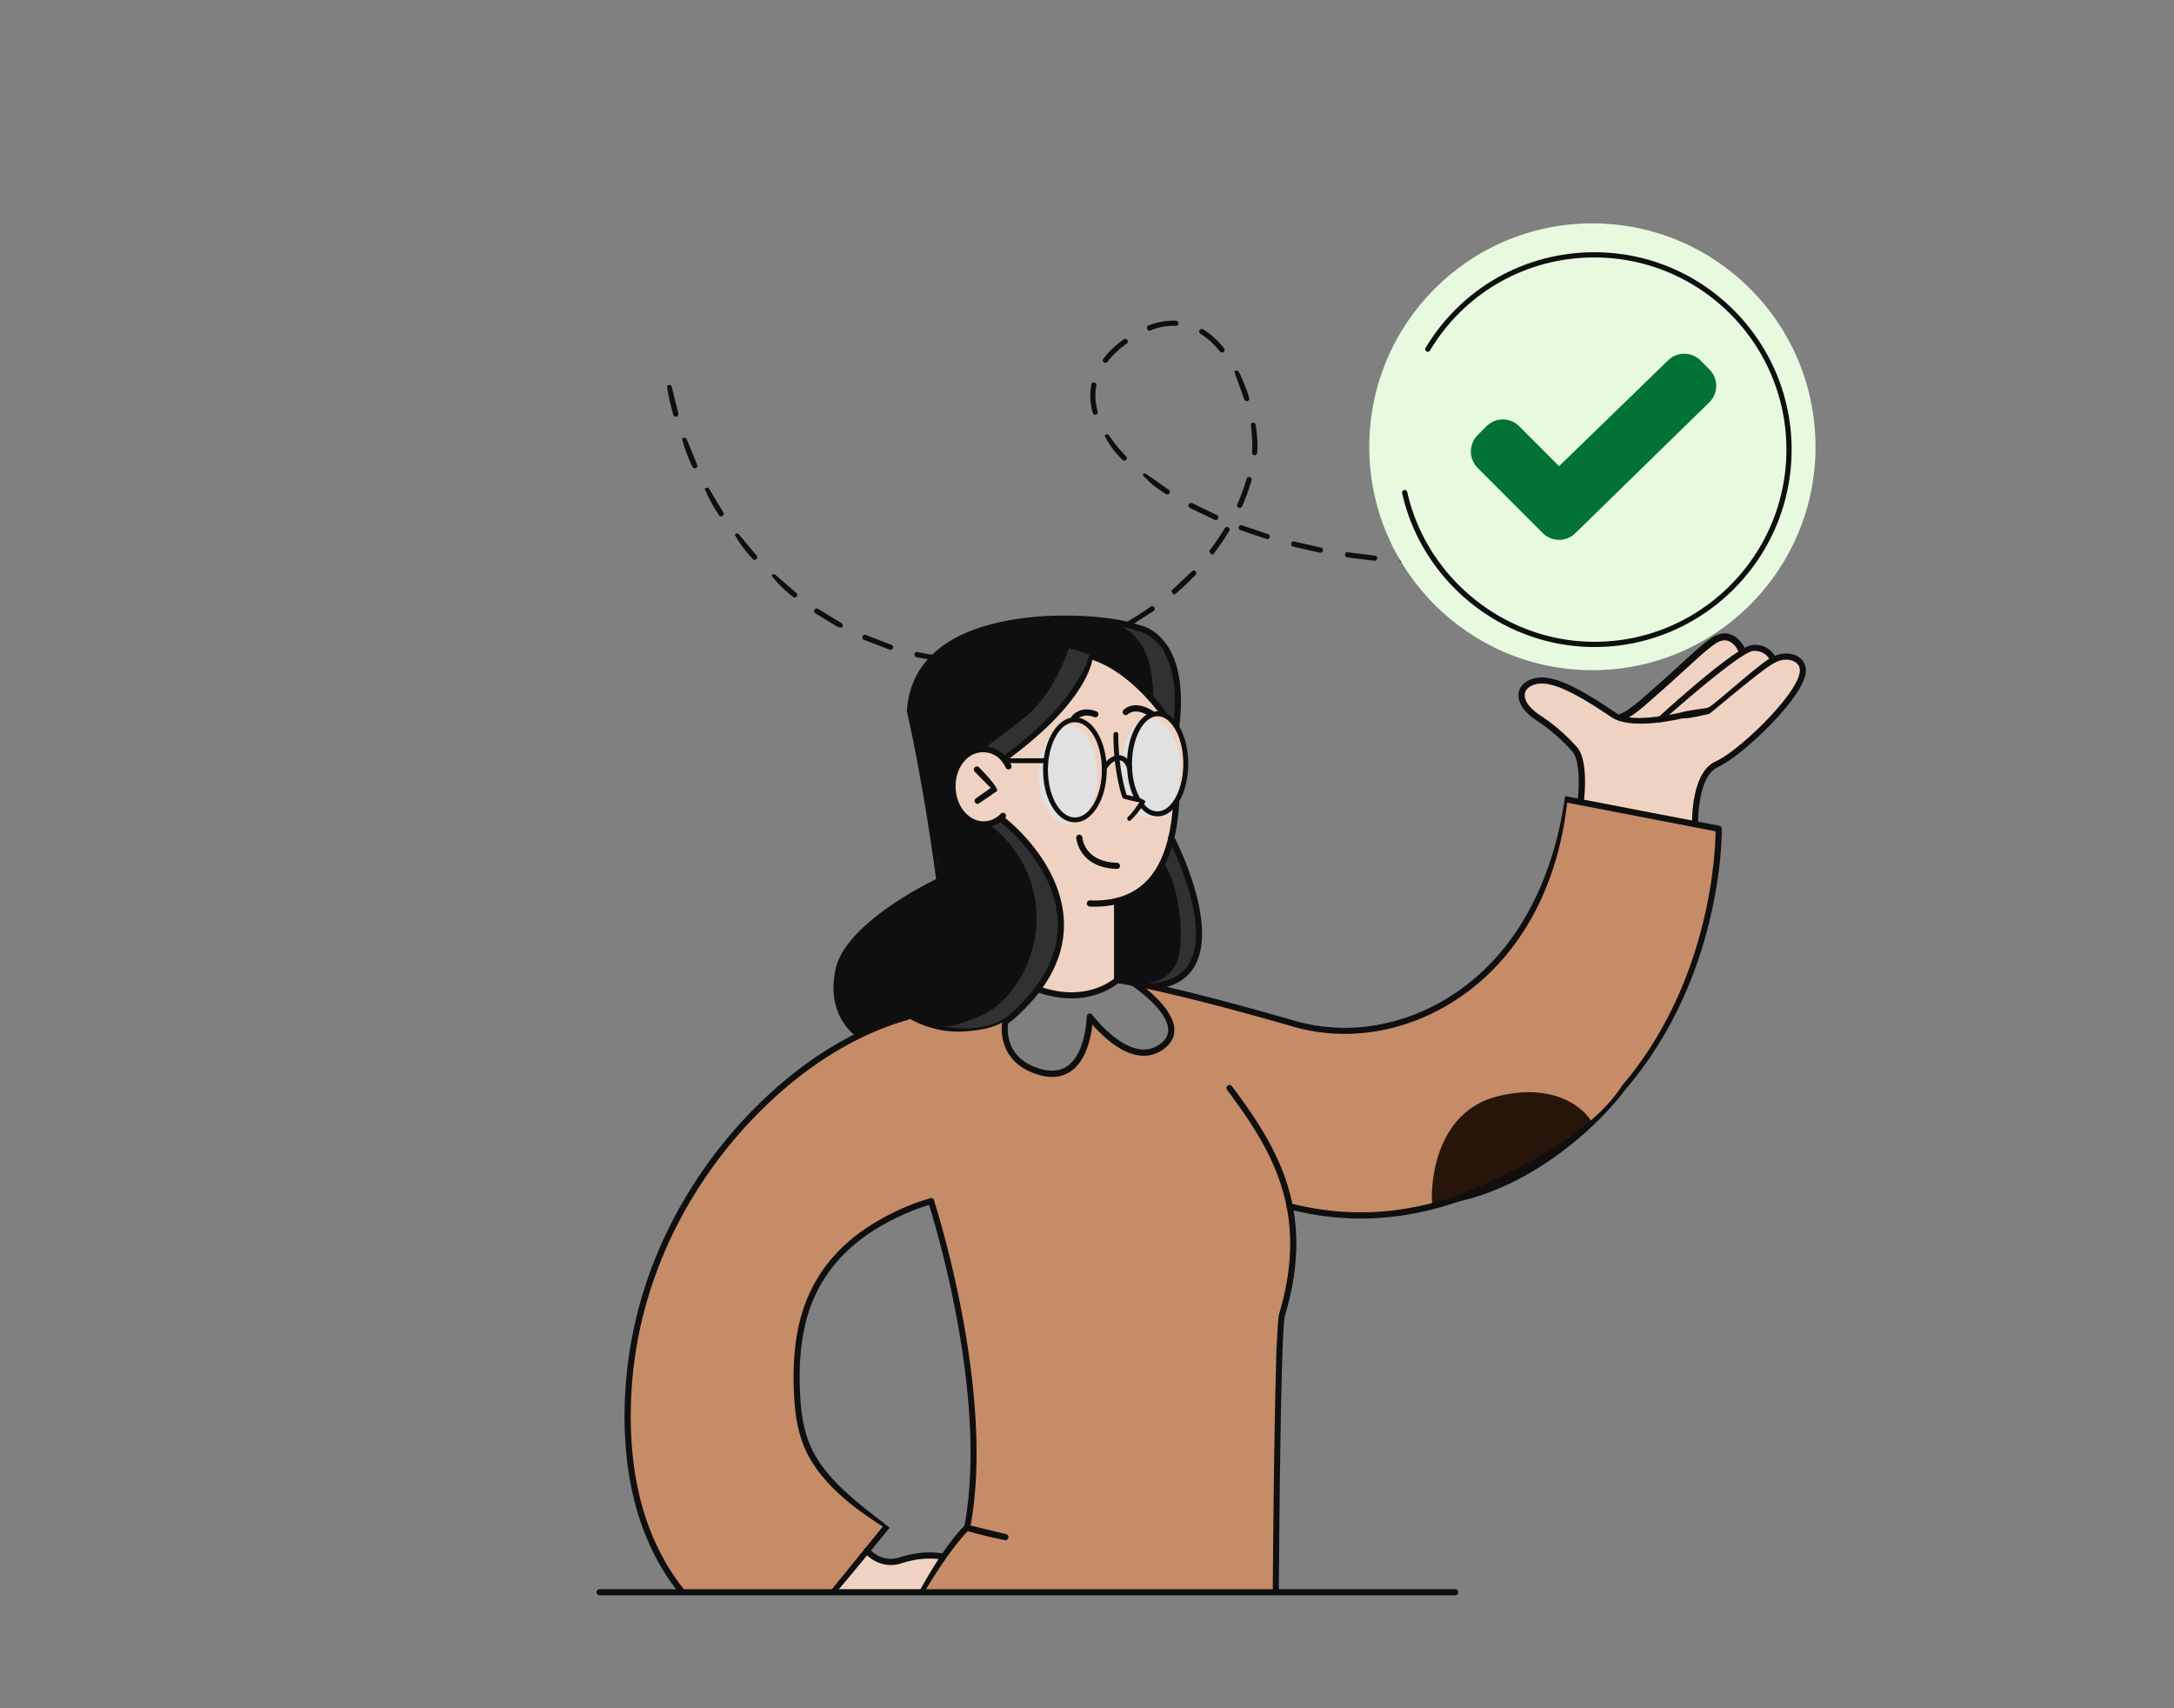<svg xmlns="http://www.w3.org/2000/svg" width="224" height="176" fill="none"><rect width="100%" height="100%" fill="#808080" stroke="none"/><path d="M68.725 39.791c.163 1.12.399 2.054.653 2.958.041.147.194.222.328.184.138-.046.217-.186.184-.329l-.668-2.73a.26.26 0 0 0-.315-.208c-.081.016-.147.061-.182.124zm1.549 5.445c.304 1.106.671 1.991 1.067 2.861.058.135.219.195.354.137s.195-.22.137-.355l-1.067-2.604c-.053-.143-.203-.206-.341-.161-.073.021-.119.067-.15.121zm2.345 5.142c.45 1.085.944 1.908 1.463 2.703.082.128.249.16.369.074.116-.079.16-.249.074-.37L73.08 50.38c-.07-.132-.233-.172-.364-.102-.041.018-.075.06-.097.1zm3.087 4.736c.612 1.053 1.226 1.789 1.847 2.477.103.109.271.121.38.018a.26.26 0 0 0 .018-.38l-1.802-2.154c-.091-.113-.262-.137-.375-.046-.025.027-.051.054-.068.085zm3.802 4.192c.74.971 1.463 1.603 2.201 2.193.112.094.285.078.375-.046.093-.092.078-.285-.046-.376l-2.122-1.84c-.107-.102-.276-.093-.378.014l-.031.055zm4.415 3.519c-.066.117-.033.28.087.358l2.123 1.306c.442.238.6.193.67.068a.27.27 0 0 0-.103-.366l-2.401-1.452a.27.27 0 0 0-.373.079zm4.959 2.714c-.068.157-.003.317.126.379l2.662 1.022c.138.047.297-.018.341-.168.047-.138-.03-.294-.168-.341l-2.611-1.004c-.142-.059-.284-.005-.35.112zm5.361 1.777c-.058.214.027.355.17.394l2.802.515c.143.019.273-.083.304-.23.019-.144-.079-.281-.23-.304l-2.747-.505c-.127-.03-.242.028-.299.13zm19.413-30.333c-.066.117-.032.26.072.349.116.086.289.07.375-.046.504-.662 1.173-1.305 1.99-1.884.121-.087.145-.258.058-.378s-.257-.145-.378-.058c-.851.622-1.557 1.295-2.096 2-.004.008-.017.011-.021.019zm-1.18 2.545c-.221 1.017-.167 2.003.114 3.004a.26.26 0 0 0 .328.184c.146-.041.229-.19.184-.328-.257-.916-.307-1.817-.133-2.676.031-.147-.067-.284-.214-.316-.111-.021-.222.03-.279.131zm5.684-5.854c.043.363.196.439.331.381.911-.362 1.809-.516 2.649-.476.148.011.274-.103.285-.251s-.104-.274-.251-.285c-.921-.044-1.887.123-2.871.505-.066.025-.112.071-.143.126zm-18.323 34.4c-.037.267.078.393.217.4l2.847-.005c.149-.009.259-.132.25-.281s-.132-.259-.28-.25l-2.8.011c-.095-.013-.191.047-.234.125zm13.976-23.198c.497 1.019 1.115 1.767 1.834 2.5.103.109.267.109.377.006s.101-.272.006-.377a14.64 14.64 0 0 1-1.759-2.139c-.082-.128-.249-.16-.369-.074-.037.01-.067.045-.089.084zm9.776-10.846c-.071.125-.026.284.095.362.721.436 1.393 1.05 2.018 1.823.091.113.262.137.375.046.117-.099.136-.263.046-.375-.659-.822-1.389-1.479-2.153-1.949-.121-.078-.287-.038-.369.091zm-18.118 33.775c-.011.313.125.419.27.398l.929-.136 1.879-.384c.146-.041.233-.177.199-.32s-.177-.233-.319-.2l-1.842.374-.909.137c-.101.015-.167.06-.207.131zm12.255-18.881c.787.905 1.579 1.452 2.404 1.978.121.078.287.038.365-.083.075-.133.038-.287-.083-.365l-2.293-1.607c-.116-.086-.281-.066-.375.046l-.018.031zm-6.763 17.565c.035.359.18.43.319.385l2.641-1.066c.127-.062.195-.219.129-.359-.058-.135-.219-.195-.359-.129l-2.592 1.052c-.061.017-.107.063-.138.118zm16.215-28.182l1.028 2.839c.045.139.194.222.332.176s.222-.194.176-.333c-.299-.95-.65-1.846-1.064-2.664a.26.26 0 0 0-.355-.117c-.049.014-.091.052-.117.099zm-4.692 13.65c-.067.137-.022.296.111.371l2.563 1.234c.134.055.285-.014.356-.139.054-.134-.003-.289-.132-.352l-2.528-1.225c-.137-.067-.3-.014-.37.111zm-6.398 12.167c.077.393.24.433.372.363l2.403-1.539c.12-.087.148-.246.066-.374-.087-.12-.254-.153-.374-.066-.756.542-1.554 1.05-2.358 1.513-.05.034-.087.064-.109.103zm12.791-20.441c.131 1.194.182 2.148.125 2.928a.28.28 0 0 0 .246.293c.148.011.274-.103.293-.247.059-.82.01-1.814-.159-2.886a.27.27 0 0 0-.306-.223c-.094.02-.164.072-.199.135zm-8.181 17.18c.125.419.292.431.409.333.728-.62 1.417-1.281 2.075-1.96.105-.115.093-.277-.007-.374-.107-.101-.272-.101-.373.006l-2.037 1.93c-.033.023-.054.041-.067.065zm7.766-11.584a22.75 22.75 0 0 1-.978 2.679c-.055.134.002.289.139.356.13.062.286-.014.356-.14.386-.873.715-1.788.974-2.691.039-.143-.042-.291-.185-.33-.122-.038-.245.016-.306.126zm-3.862 7.495c.188.434.353.414.443.29a25.71 25.71 0 0 0 1.613-2.364c.09-.124.029-.291-.091-.37-.129-.082-.287-.038-.369.091a22.9 22.9 0 0 1-1.582 2.309c-.005.028-.01.036-.014.044zm3.052-2.532c-.069.177 0 .329.146.38l2.691.915c.138.047.286-.034.333-.173a.27.27 0 0 0-.172-.333l-2.668-.902c-.126-.05-.269.003-.33.113zm5.405 1.679c-.066.21.027.354.17.393l2.769.63c.147.031.284-.067.315-.214s-.067-.284-.214-.315l-2.745-.617c-.123-.038-.238.021-.295.122zm5.541 1.108c-.051.238.046.376.19.394l2.822.352c.148.011.277-.091.288-.239a.26.26 0 0 0-.239-.288l-2.794-.346c-.107-.029-.214.034-.267.128zm5.62.545c-.045.263.07.389.217.4l1.654.055a.26.26 0 1 0 .009-.529l-1.641-.058c-.093 0-.191.047-.239.133z" fill="#0f0f0f"/><path d="M187.064 46.031c0 12.714-10.291 23.017-22.99 23.017s-22.99-10.302-22.99-23.016 10.29-23.017 22.99-23.017 22.99 10.302 22.99 23.017z" fill="#e7fae0"/><path d="M156.53 43.912c-.931-.932-2.436-.932-3.367 0l-.914.924c-.931.932-.931 2.439 0 3.371l6.708 6.716c.932.932 2.436.932 3.368 0l13.81-13.485c.931-.932.931-2.439 0-3.371l-.914-.924c-.931-.933-2.436-.933-3.367 0l-11.213 10.885-4.111-4.116z" fill="#027333"/><path d="M164.279 66.662c-9.412 0-17.75-6.662-19.81-15.852-.036-.144.054-.287.206-.323.143-.036.286.054.322.206 2.015 8.939 10.129 15.431 19.291 15.431 10.9 0 19.775-8.877 19.775-19.798 0-10.912-8.866-19.798-19.775-19.798a19.62 19.62 0 0 0-16.944 9.585c-.072.125-.233.17-.368.09-.125-.072-.17-.242-.089-.368 3.717-6.16 10.219-9.845 17.401-9.845 11.195 0 20.312 9.119 20.312 20.336s-9.126 20.336-20.321 20.336z" fill="#0f0f0f"/><g fill="#efd2c1"><path d="M103.177 84.337s-.949.816-2.517.565-2.624-2.26-2.498-3.999 1.263-3.838 2.991-3.712c1.728.117 2.508.897 2.508.897s7.657-5.398 8.785-10.517c0 0 4.631 1.578 7.362 5.855l1.388 1.282s2.087 3.909-.009 7.864c0 0 .251 8.581-6.108 10.365l.108 8.069s-2.982 2.762-8.114.969c0 0 2.552-4.035 2.149-7.882-.564-5.532-6.045-9.755-6.045-9.755z"/><path d="M119.996 73.588s-3.905-5.227-7.55-6.025c0 0-1.352 4.582-4.711 7.083s-4.075 3.443-4.075 3.443-1.182-1.067-2.319-.906c-1.137.17-3.672 1.237-3.054 4.519s2.481 3.273 3.054 3.201c.573-.081 1.684-.565 1.684-.565s5.158 3.452 6.072 8.76c.904 5.308-2.069 10.473-5.553 12.006s-7.604 1.103-9.95-.367l-5.194 1.999s-1.943-2.833-2.105-5.487c-.152-2.654 2.319-5.577 4.147-6.608s6.287-3.282 6.395-3.766-.502-4.214-1.469-9.352c-.958-5.147-1.764-8.428-1.764-8.428s.287-5.703 6.762-7.908c6.484-2.206 14.67-1.524 17.213-.403 2.543 1.13 4.147 3.793 3.618 9.63l-1.2-.825z"/></g><path d="M105.924 95.476c.628 3.805-5.627 8.454-9.03 10.304.942.634 4.581.264 6.282 0l2.748-2.774 2.748-3.567.785-3.963-.392-2.774-1.178-2.378-1.571-3.17-3.14-2.774-1.178.793c1.178 1.849 3.298 6.499 3.926 10.304zm15.132 0l-1.395-6.451 1.003-2.664 1.963 5.152c.392.793.785 2.774.785 3.963s-.393 3.567-.785 4.359c-.314.634-1.963 1.321-2.748 1.585l-2.004-.078 3.181-5.866zm-11.206-28.93l-9.03 10.304 1.178.396 1.57.793 4.711-3.567 2.356-3.17 1.57-3.567.393-.793-2.748-.396zm9.814 7.133l-1.57-1.981-.393-2.774-1.963-2.774-.785-1.981 3.002.686 1.317 1.295 1.57 2.378.392 3.963-.2 1.84-1.37-.652z" fill="#313131"/><path d="M117.148 70.468s-3.376-2.878-7.013-3.667c0 0-1.504 4.869-4.863 7.37l-3.931 3.004s-.905-.233-1.747.556c-.582.538-1.684 1.085-1.442 3.954.161 1.937 1.702 2.779 2.507 3.21.511.278 1.173 0 1.173 0s3.896 2.421 4.81 7.738c.904 5.308-2.069 10.473-5.553 12.006s-5.239 1.569-7.586.099l-5.042 1.829s-2.284-1.426-2.284-4.95c0-2.654 2.302-5.442 4.836-7.379 1.666-1.273 5.642-3.129 5.75-3.605.107-.484-.421-3.963-1.388-9.101-.958-5.147-1.701-8.222-1.701-8.222s.305-6.079 5.624-7.774c6.529-2.08 13.29-2.34 15.834-1.21s3.699 3.506 3.717 7.881l-1.702-1.74zm2.58 18.246s-.304 2.34-4.639 4.107l.108 8.034 1.943.484s4.003.467 4.433-3.514c.43-3.99-.824-8.088-1.845-9.11z" fill="#0f0f0f"/><path d="M107.01 79.811c0 2.815 1.361 5.093 3.036 5.093s3.036-2.277 3.036-5.093-1.361-5.093-3.036-5.093-3.036 2.277-3.036 5.093zm8.534-.611c0 1.192.242 2.286.654 3.156l1.433.17-.708.942c.475.52 1.048.825 1.666.825 1.675 0 3.036-2.278 3.036-5.093s-1.361-5.093-3.036-5.093c-1.684 0-3.045 2.278-3.045 5.093z" fill="#e1e1e1"/><g fill="#0f0f0f"><path d="M100.74 82.831c.179-.054 2.015-1.354 2.015-1.354.045-.484-1.872-2.412-1.872-2.412a.31.31 0 0 0-.447 0c-.125.126-.126.323 0 .448l1.647 1.668-1.531 1.076c-.143.099-.179.296-.072.439.063.081.153.134.26.134zm9.896-8.455c.286-.179.851-.986 2.105-.493.17.063.349-.018.412-.179a.32.32 0 0 0-.18-.412c-1.397-.547-2.31.152-2.606.592-.089.143-.053.341.09.439.062.036.125.054.179.054zm5.761 10.214c.806-.645 1.595-1.937 1.63-1.99-.17-.385-1.943-.699-1.943-.699-.188-.574-.86-2.905-.86-6.223a.251.251 0 1 0-.501 0c0 3.909.904 6.429.94 6.537.188.161 1.746.439 1.746.439-.268.413-.77 1.13-1.173 1.497-.107.09-.107.251-.018.359.036.054.108.081.179.081zm2.23-10.753c.358-.278.322-.475.179-.574-.072-.054-1.774-1.228-3.018-.144-.135.117-.144.314-.036.448.116.134.313.143.447.036.878-.762 2.231.179 2.239.188.063.018.126.045.189.045zm-5.859 19.575c5.373 0 8.311-3.587 8.732-10.67a.32.32 0 0 0-.296-.332c-.197 0-.322.126-.331.296-.403 6.77-3.054 10.069-8.097 10.069-.152 0-.304 0-.465-.009a.32.32 0 0 0-.331.305c-.009.17.134.323.304.332a8.76 8.76 0 0 0 .484.009zm-9.118-15.008c7.353-5.362 8.661-9.208 8.903-10.419 3.689 1.228 6.547 5.003 7.093 5.765.098.143.295.179.439.072.143-.099.17-.296.071-.439-.824-1.148-3.815-4.985-7.782-6.115-.403.332-.654 4.465-8.912 10.571-.143.108-.17.305-.062.439.062.081.161.126.25.126z"/><path d="M101.349 85.254a3.13 3.13 0 0 0 2.221-.977c.126-.126.117-.323-.009-.448s-.322-.117-.447.009c-.475.484-1.057.762-1.675.78-.744.036-1.487-.314-2.06-.977-.555-.646-.878-1.524-.913-2.466-.045-1.058.287-2.062.913-2.771.484-.556 1.119-.87 1.773-.897 1.12-.036 1.961.502 2.472 1.587.072.152.269.224.421.152.161-.072.224-.26.152-.421-.618-1.309-1.728-1.982-3.063-1.946-.833.027-1.621.43-2.23 1.112-.725.825-1.119 1.999-1.066 3.21.045 1.085.421 2.089 1.066 2.851.672.771 1.532 1.201 2.445 1.201zM88.453 106.88c.358-.296.314-.494.17-.583-.116-.072-2.911-1.865-1.925-6.331 1.003-4.546 10.12-8.886 10.21-8.921-1.218-10.778-2.705-17.162-2.839-17.762.161-2.717 1.415-4.878 3.726-6.438 5.965-4.017 16.846-2.797 19.327-1.865.26.045 4.782.834 3.779 9.684a.32.32 0 0 0 .278.35c.152.027.331-.108.349-.278 1.084-9.495-4.03-10.338-4.254-10.365-3.117-1.166-14.025-1.955-19.828 1.955-2.49 1.677-3.842 4.026-4.003 6.967.027.152 1.558 6.554 3.009 17.278-1.415.69-9.368 4.752-10.353 9.262-1.084 4.914 2.176 6.985 2.212 7.003.027.036.089.045.143.045z"/><path d="M119.279 84.105c.797 0 1.55-.502 2.132-1.408.654-1.013 1.021-2.475 1.021-4.008s-.376-2.995-1.03-4.017c-.358-.565-.806-.977-1.281-1.201a1.98 1.98 0 0 0-.842-.188c-1.764 0-3.152 2.376-3.152 5.407 0 1.488.313 2.807.904 3.811a.26.26 0 0 0 .35.09.26.26 0 0 0 .089-.35c-.546-.933-.833-2.152-.833-3.551 0-2.654 1.209-4.896 2.642-4.896a1.43 1.43 0 0 1 .627.143c.385.179.752.529 1.066 1.013.609.942.949 2.304.949 3.739s-.34 2.797-.94 3.73c-.484.753-1.084 1.175-1.702 1.175-.582 0-1.057-.278-1.495-.87-.081-.117-.242-.135-.35-.054-.116.081-.134.242-.053.35.537.726 1.155 1.085 1.898 1.085zm-19.89 22.488c2.069 0 3.896-.556 5.087-1.614 3.538-3.112 5.266-6.492 5.141-10.034-.215-6.151-5.884-10.553-6.126-10.733-.144-.108-.341-.081-.448.063s-.081.341.063.439c.053.045 5.678 4.412 5.884 10.258.116 3.344-1.541 6.546-4.926 9.531-1.603 1.408-4.487 1.839-7.541 1.103-1.021-.242-2.033-.609-3.018-1.085-.152-.071-.349-.009-.421.144-.072.161-.009.35.152.421a15.75 15.75 0 0 0 3.144 1.13c1.03.251 2.042.377 3.009.377z"/><path d="M110.395 102.862c3.063 0 4.818-1.56 4.917-1.65.098-.233.098-8.383.098-8.383 0-.17-.143-.314-.313-.314a.32.32 0 0 0-.314.314v8.007c-.555.448-3.26 2.331-7.586.825-.161-.054-.349.027-.403.197-.053.161.027.341.197.404 1.263.43 2.401.6 3.404.6zm.358-18.139c1.809 0 3.278-2.43 3.278-5.407 0-2.986-1.469-5.407-3.278-5.407s-3.278 2.43-3.278 5.407c0 3.031 1.442 5.407 3.278 5.407zm0-10.311c1.532 0 2.777 2.197 2.777 4.905 0 2.699-1.245 4.904-2.777 4.904s-2.776-2.197-2.776-4.904c.009-2.708 1.254-4.905 2.776-4.905z"/><path d="M113.781 79.558c.251-.215.618-1.228 1.523-1.228.618 0 .851.906.851.915.035.135.161.215.304.188.134-.036.215-.17.188-.305-.018-.054-.322-1.3-1.334-1.309-1.272 0-1.747 1.345-1.765 1.399-.044.135.027.278.153.323.027.018.053.018.08.018zm-10.025-.932h3.815a.251.251 0 1 0 0-.502h-3.815a.251.251 0 1 0 0 .502zm11.333 10.895a.31.31 0 0 0 .313-.305c0-.17-.134-.323-.304-.323-3.359-.099-3.565-2.502-3.574-2.6-.009-.17-.161-.296-.34-.296-.17.009-.304.161-.295.332.008.027.241 3.076 4.2 3.192zm3.492 12.427c2.176-.135 3.699-.96 4.531-2.439 2.463-4.376-1.97-12.983-2.158-13.351-.08-.152-.268-.215-.421-.135a.32.32 0 0 0-.134.43c.045.09 4.469 8.662 2.167 12.741-.725 1.282-2.069 1.991-3.994 2.116a.32.32 0 0 0-.296.332.31.31 0 0 0 .305.305z"/></g><path d="M85.935 163.942l-15.547.099s-3.144-2.959-4.595-9.029c-1.451-6.079-1.684-12.813.287-19.995s5.347-13.736 12.431-21.178c7.075-7.433 14.858-9.092 14.858-9.092s2.526 1.712 5.803 1.533c3.278-.17 4.245-1.049 4.245-1.049s-.017 4.77 3.672 5.209c3.69.431 4.586-1.461 4.953-3.694.367-2.241.251-1.892.251-1.892s3.519 4.824 6.752 3.372 1.075-3.811.735-4.223-3.036-2.744-3.036-2.744l11.822 2.771c2.785.708 9.753 3.747 16.076 1.21s9.914-5.416 12.699-10.491 3.842-12.418 3.842-12.418l15.888 3.057s.143 7.254-2.687 14.4c-2.839 7.156-9.35 17.144-17.822 20.865s-9.225 4.447-14.168 4.447-9.458-.78-9.458-.78.717 3.784-.018 7.541-1.46 6.859-1.46 6.859v25.285h-21.751s-12.538.036-14.329-.063c0-1.282 2.833-4.546 4.135-6.554 0 0 1.665-6.841.618-13.674s-4.21-20.039-4.21-20.039-6.189 2.026-9.628 5.729c-3.332 3.596-4.863 9.513-4.165 15.198.824 6.671 4.084 9.388 9.18 12.517l-5.373 6.823z" fill="#c68c67"/><path d="M154.254 112.964c5.892-1.491 9.002 1.203 9.82 2.736l-3.366 2.854-6.771 3.806-6.375 1.744c-.225-3.092.8-9.649 6.692-11.14z" fill="#281509"/><path d="M97.293 160.347s-.931-.215-2.06-.063-4.272 1.856-5.911-.511l-3.385 4.169h9.18l2.177-3.595zm70.348-86.239l3.448-3.479s1.758-1.668 3.549-3.013c1.29-2.233 4.03-1.793 4.03-1.793s-.029.144.437 1.408c.107.197 1.343-.879 2.212-.422a4.33 4.33 0 0 1 1.397 1.193s1.433-.753 2.427-.045.591 2.295-.627 3.811-4.111 4.734-6.287 6.178l-1.128.708s-1.469.547-1.872 2.268c-.403 1.731-.457 3.847-.457 3.847l-12.001-2.143s.457-2.349.072-4.026-2.436-3.317-3.574-4.115-2.946-1.982-2.212-3.631c.744-1.65 3.896-.215 5.965.753 2.069.977 3.905 2.824 4.621 2.502z" fill="#efd2c1"/><g fill="#0f0f0f"><path d="M85.858 164.362c.242-.117 5.812-6.967 5.812-6.967-2.714-2.125-5.66-4.214-7.46-7.083-1.048-1.659-1.585-3.587-1.746-6.241-.179-2.869-.018-5.317.475-7.496.994-4.348 3.591-7.782 7.729-10.194 1.818-1.058 3.618-1.838 5.347-2.314.17-.044.269-.224.224-.385-.045-.171-.215-.269-.385-.224-1.782.493-3.627 1.291-5.49 2.376-4.299 2.51-6.995 6.07-8.034 10.607-.51 2.232-.672 4.743-.492 7.675.17 2.762.734 4.779 1.845 6.536 1.8 2.87 4.666 4.959 7.281 6.627l-5.347 6.581c-.107.134-.09.332.045.439.054.036.125.063.197.063zm-15.629-.107c.331-.179.358-.376.242-.511a21.48 21.48 0 0 1-2.087-3.12c-2.436-4.376-3.564-9.773-3.376-16.032.537-17.368 11.392-30.189 20.527-35.892 2.633-1.641 5.293-2.851 7.908-3.587.394-.116.493-.286.448-.457s-.224-.251-.394-.215c-2.893.816-5.615 2.044-8.293 3.721-9.269 5.783-20.276 18.793-20.831 36.412-.197 6.375.967 11.881 3.457 16.364a23.4 23.4 0 0 0 2.15 3.21c.072.071.161.107.251.107z"/><path d="M103.59 158.687c.143 0 .277-.107.313-.251.036-.17-.071-.341-.25-.376l-3.646-.888c2.562-14.014-3.716-33.319-3.779-33.516a.3.3 0 0 0-.394-.197c-.17.053-.26.233-.197.403.063.197 6.377 19.6 3.708 33.471-.027.153.063.314.206.359.054.018 1.388.457 3.976.986.018.009.036.009.063.009zm-11.813 2.555a3.44 3.44 0 0 0 1.075-.17c1.523-.476 2.741-.592 4.075-.413.188.018.332-.098.358-.269a.32.32 0 0 0-.269-.358c-1.433-.198-2.732-.072-4.344.43-1.89.583-3.054-.834-3.099-.888-.107-.134-.304-.161-.448-.054-.134.108-.161.305-.054.449.018.018 1.03 1.273 2.705 1.273zm39.675 3.102c.162 0 .305-.126.314-.287 0-.018.152-26.917.636-28.531 3.215-10.751-.744-17.305-5.463-23.608-.108-.144-.305-.171-.439-.063-.144.107-.171.305-.063.439 4.612 6.169 8.499 12.571 5.365 23.044-.502 1.667-.654 28.575-.663 28.656-.018.17.116.323.286.341.009.009.018.009.027.009zm-23.045-53.385c.734 0 1.397-.206 1.961-.609 1.585-1.13 2.051-3.524 2.185-4.788 1.245 1.434 4.496 4.617 7.353 2.519.743-.556 1.12-1.228 1.093-2.017-.063-2.412-3.914-4.968-4.075-5.075-.144-.099-.341-.054-.439.09s-.054.34.089.439c.036.027 3.735 2.475 3.789 4.564.018.574-.26 1.067-.842 1.488-3.027 2.242-6.941-2.968-6.986-3.021-.08-.108-.224-.153-.349-.117-.125.045-.215.161-.215.296 0 .036-.072 3.739-1.979 5.093-.788.565-1.818.636-3.054.224-3.708-1.237-3.072-4.564-3.045-4.699.036-.17-.072-.34-.251-.376-.17-.036-.34.081-.376.251-.009.036-.762 4.008 3.466 5.425.609.215 1.164.313 1.675.313zm54.498-28.324a.31.31 0 0 0 .313-.278c.018-.17.475-4.071-.761-5.416-1.54-1.677-2.723-2.555-3.771-3.246-1.173-.78-1.755-1.659-1.54-2.349.17-.565.904-.933 1.746-.924 1.971.027 4.989 2.035 7.192 3.497 2.132 1.417 7.559.036 7.783-.027.17-.045.269-.215.224-.385s-.206-.278-.385-.224c-1.496.386-5.669 1.184-7.058.26-2.615-1.739-5.597-3.721-7.756-3.748-1.182.018-2.104.52-2.364 1.372-.143.466-.26 1.704 1.791 3.067 1.012.672 2.159 1.515 3.654 3.147.86.942.726 3.865.6 4.914-.018.17.099.332.278.35.027-.009.036-.009.054-.009z"/><path d="M95.107 164.256c2.947-5.003 4.729-6.617 4.738-6.635.134-.117.143-.314.027-.448s-.314-.144-.448-.027c-.072.071-1.872 1.685-4.603 6.635a.32.32 0 0 0 .125.43c.063.036.107.045.161.045zm79.861-79.353c.009.17-.134.314-.313.323a.31.31 0 0 1-.314-.305c0-.215-.116-5.335 2.418-6.465 2.427-1.085 8.374-6.841 8.679-9.208.071-.547-.197-.852-.43-1.013-.529-.368-1.389-.359-2.141.036-1.451.771-6.502 5.147-6.735 5.263 0 0-3.62.937-2.947.209.245-.265.092-.326.485-.432.688-.184 1.977-.3 2.319-.405.538-.165 5.159-4.447 6.583-5.2.958-.502 2.059-.502 2.794.009.519.368.77.959.689 1.614-.349 2.735-6.707 8.661-9.045 9.701-2.149.968-2.042 5.819-2.042 5.873z"/><path d="M171.092 74.43c3.233-2.851 8.436-7.272 9.537-7.361 1.353-.09 1.792 1.031 1.801 1.04.062.161.242.251.403.188s.251-.242.188-.404c-.206-.556-.967-1.578-2.436-1.444-1.675.135-8.884 6.689-9.699 7.433a.32.32 0 0 0-.018.448.29.29 0 0 0 .224.099zM61.783 164.363h88.153a.31.31 0 0 0 .314-.314c0-.17-.143-.314-.314-.314H61.783c-.17 0-.313.144-.313.314a.31.31 0 0 0 .313.314z"/><path fill-rule="evenodd" d="M178.437 66.236c.385.281.663.733.796 1.065l.665-.266c-.165-.415-.513-.994-1.039-1.378-.549-.401-1.289-.581-2.14-.154-.498.249-1.261.872-2.12 1.627l-2.189 1.989-.699.642-2.867 2.529-1.15.864c-.34.225-.592.35-.753.39a.36.36 0 0 0-.261.435c.048.192.242.309.434.261.286-.072.623-.255.975-.487.36-.238.77-.549 1.208-.907l2.898-2.556.704-.647 2.173-1.975c.877-.772 1.569-1.325 1.967-1.525.582-.291 1.036-.172 1.398.092z"/><path d="M140.2 125.546c3.331 0 6.654-.574 10.048-1.739a.32.32 0 0 0 .197-.404c-.053-.161-.232-.26-.403-.197-5.776 1.973-11.374 2.224-17.097.771-.17-.054-.34.054-.385.224a.32.32 0 0 0 .233.386c2.481.637 4.944.959 7.407.959z"/><path d="M177.405 85.378c.009.152.215 15.109-9.977 26.926-2.25 3.087-8.874 9.717-17.368 11.539-.427.092-1.681.196-1.681.196l1.589-.807.273-.1c9.544-3.827 14.655-7.779 16.945-11.348 9.072-10.688 9.565-24.128 9.583-26.136l-15.297-2.95c-.976 8.769-4.917 15.906-11.123 20.102-5.204 3.524-11.419 4.6-17.061 2.986-13.882-3.99-18.19-4.492-18.235-4.492a.32.32 0 0 1-.277-.35c.018-.17.179-.305.349-.278.17.018 4.38.502 18.342 4.519 5.463 1.569 11.49.511 16.532-2.905 6.126-4.151 9.995-11.244 11.258-20.264l15.888 3.058c.152.027.26.152.26.305z"/></g></svg>
